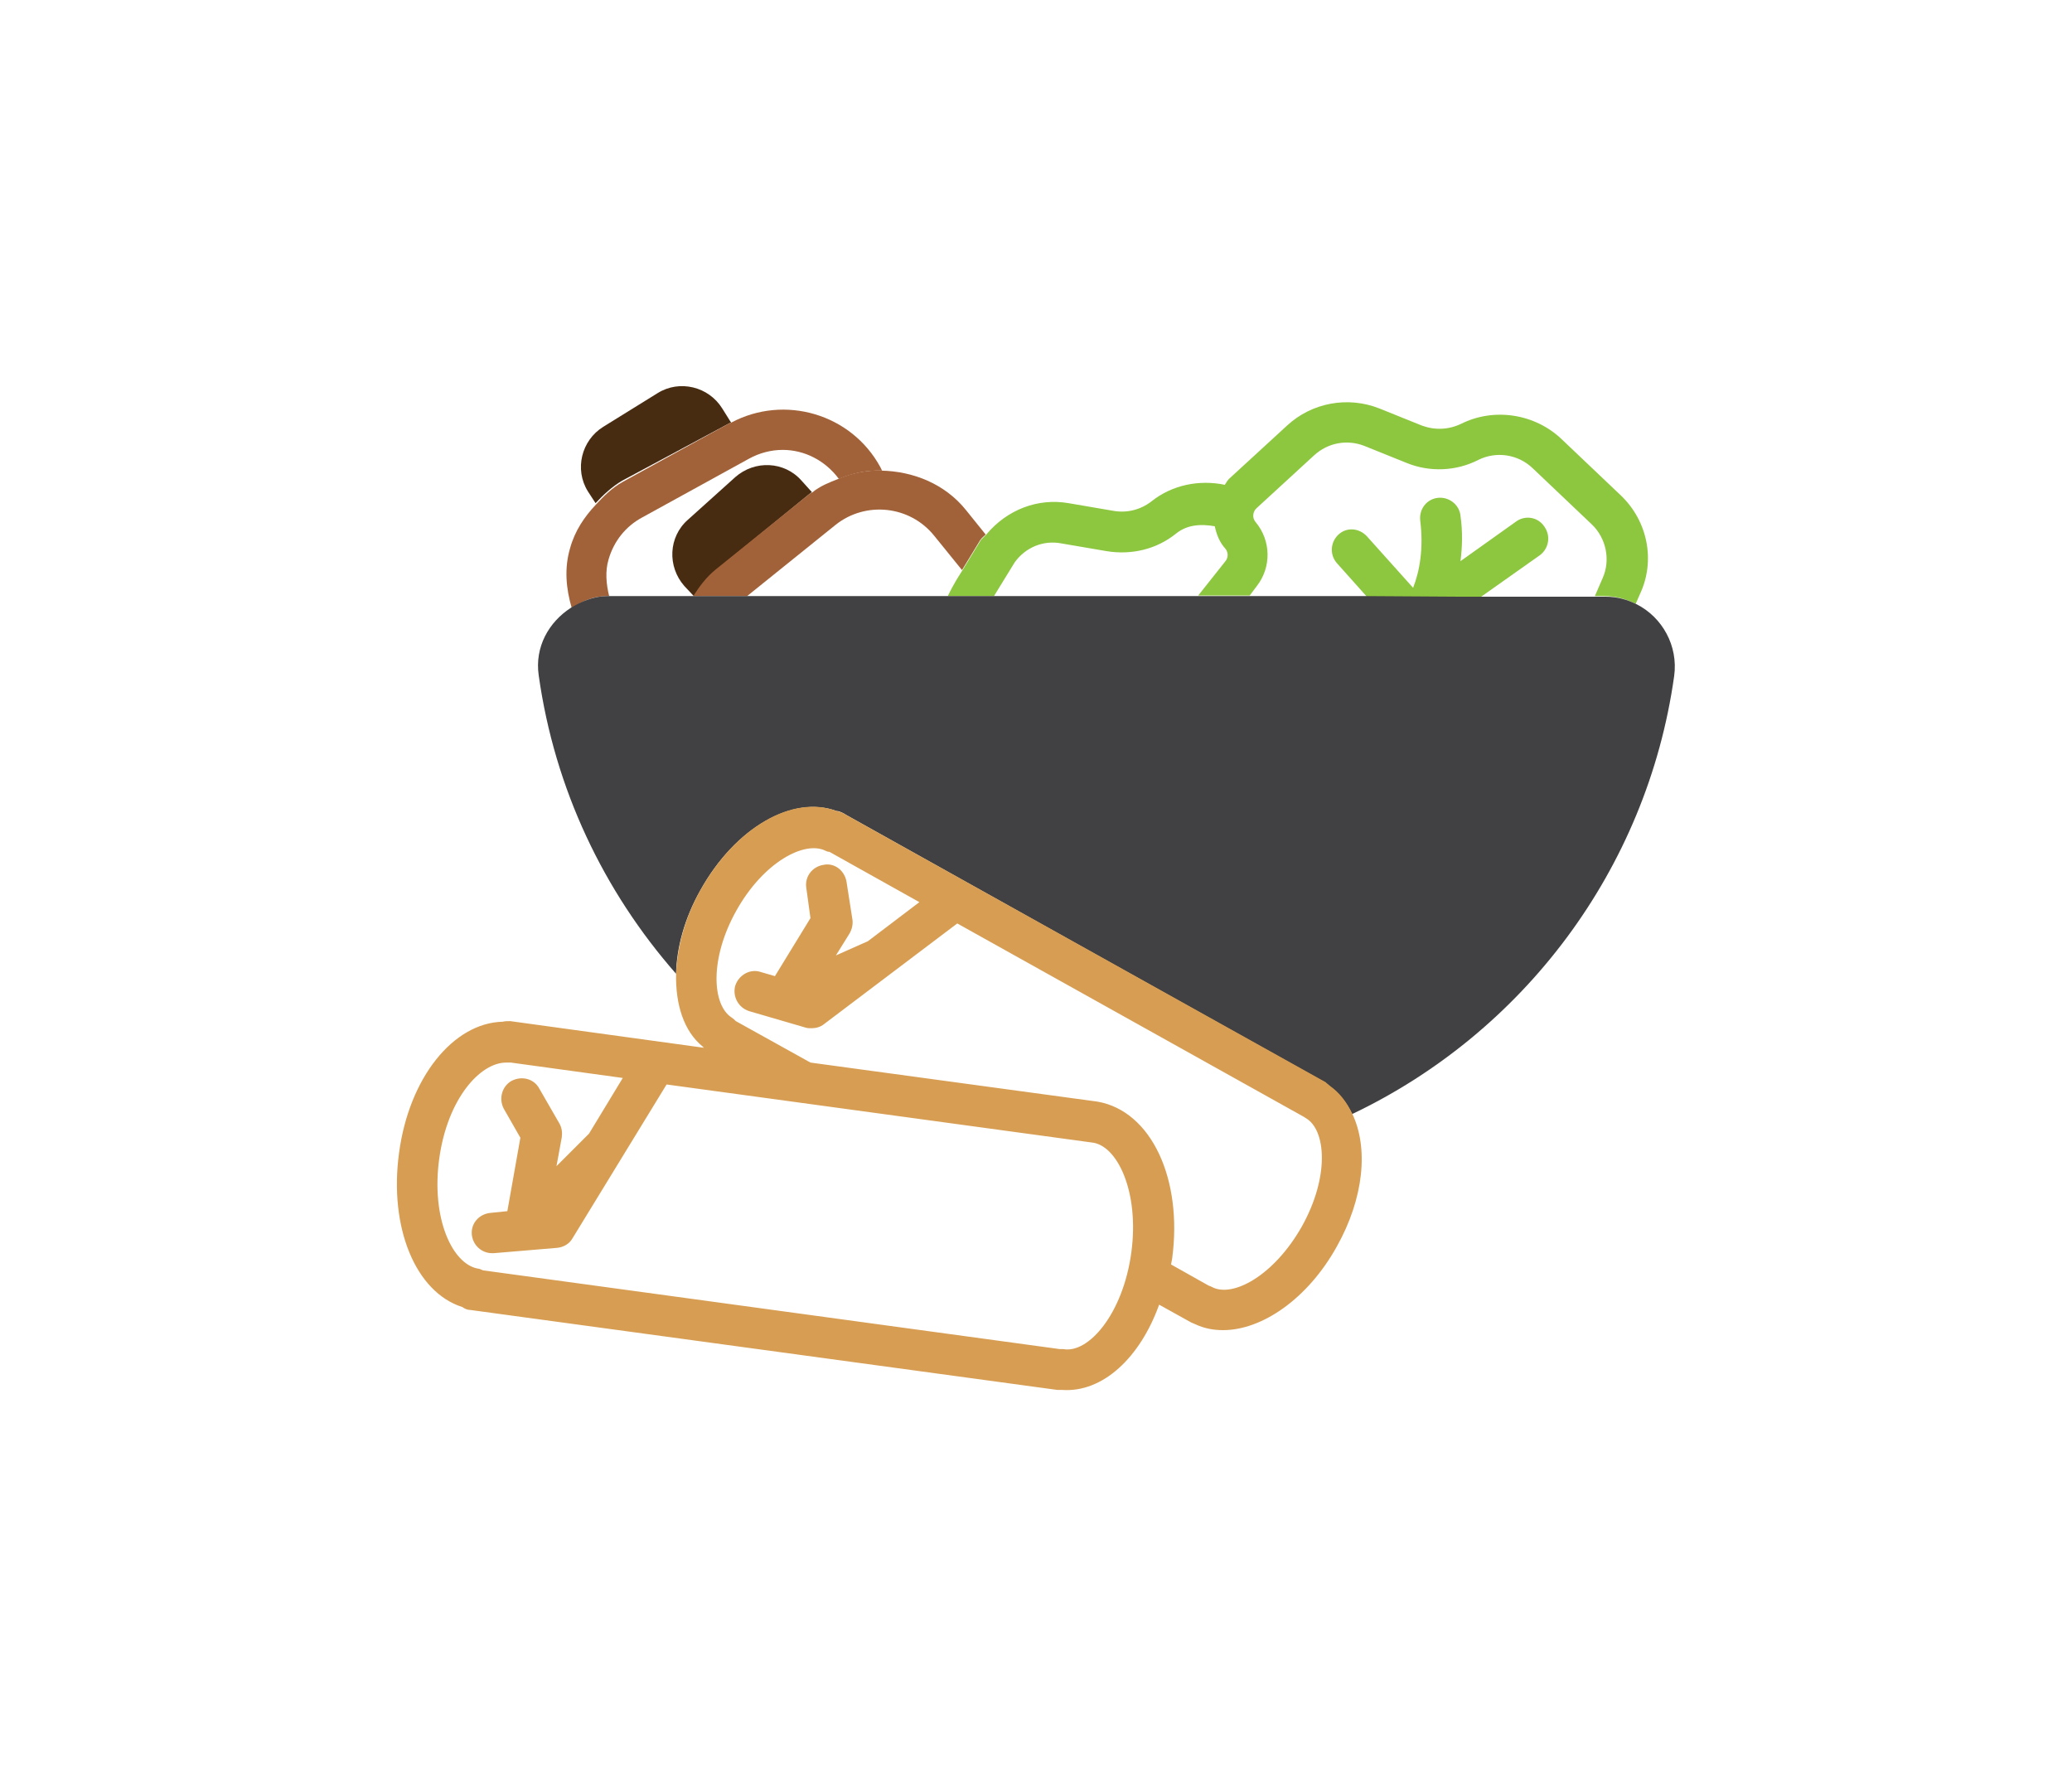 <?xml version="1.0" encoding="utf-8"?>
<!-- Generator: Adobe Illustrator 23.0.1, SVG Export Plug-In . SVG Version: 6.00 Build 0)  -->
<svg version="1.1" id="Layer_1" xmlns="http://www.w3.org/2000/svg" xmlns:xlink="http://www.w3.org/1999/xlink" x="0px" y="0px"
	 viewBox="0 0 350 300" style="enable-background:new 0 0 350 300;" xml:space="preserve">
<style type="text/css">
	.st0{fill:#472C12;}
	.st1{fill:#A26239;}
	.st2{fill:#8DC63F;}
	.st3{fill:#414042;}
	.st4{fill:#D79E53;}
</style>
<g>
	<path class="st0" d="M123.2,71.5c0.1,0,0.2-0.1,0.3-0.1L122,69c-2.3-3.7-7.2-4.9-10.9-2.6l-9.2,5.7c-3.7,2.3-4.9,7.2-2.6,10.9
		l1.3,2c1.3-1.4,2.8-2.8,4.5-3.8L123.2,71.5z"/>
	<path class="st1" d="M102.6,100.7h0.3c-0.5-2-0.7-4.2-0.1-6.2c0.9-3.1,2.9-5.6,5.7-7.1l18-9.9c1.8-1,3.8-1.5,5.7-1.5
		c3.7,0,7.2,1.8,9.5,4.9c2.4-1,4.8-1.5,7.3-1.4l-0.3-0.6c-4.9-9-16.2-12.3-25.2-7.5c-0.1,0-0.2,0.1-0.3,0.1l-18,9.9
		c-1.8,1-3.2,2.4-4.5,3.8c-2,2.1-3.6,4.5-4.4,7.4c-1,3.4-0.7,6.8,0.3,10.2C98.3,101.5,100.3,100.7,102.6,100.7z"/>
	<path class="st0" d="M136.9,83.3c0.1-0.1,0.2-0.1,0.3-0.1l-1.8-2c-2.9-3.3-7.9-3.5-11.2-0.6l-8,7.2c-3.3,2.9-3.5,7.9-0.6,11.2
		l1.6,1.7h0.1c1.1-1.6,2.2-3.2,3.8-4.5L136.9,83.3z"/>
	<path class="st1" d="M141.6,80.9c-1.5,0.6-3.1,1.2-4.4,2.3c-0.1,0.1-0.2,0.1-0.3,0.1l-16,12.9c-1.6,1.3-2.7,2.8-3.8,4.5h9.1
		l14.9-12c5.1-4.1,12.6-3.3,16.7,1.8l4.7,5.8l3.1-5.1c0.3-0.4,0.6-0.6,0.9-0.9l-3.3-4.1c-3.6-4.5-9-6.6-14.4-6.7
		C146.4,79.4,144,79.9,141.6,80.9z"/>
	<g>
		<path class="st2" d="M273.8,83.7l-10-9.5c-4.5-4.3-11.4-5.4-17-2.6c-2.1,1-4.4,1.1-6.6,0.3L233,69c-5.3-2.1-11.4-1-15.6,2.9
			l-9.8,9c-0.3,0.3-0.5,0.7-0.7,1c-4.3-0.9-8.9,0-12.4,2.8c-1.8,1.4-4.1,2-6.4,1.6l-7.6-1.3c-5.2-0.9-10.4,1.1-13.9,5.3
			c-0.3,0.3-0.6,0.6-0.9,0.9l-3.1,5.1l-0.5,0.8c0,0-1,1.5-2,3.6h7.8l3.5-5.7c1.8-2.5,4.8-3.8,7.9-3.2l7.6,1.3
			c4.2,0.7,8.5-0.3,11.8-3c1.9-1.5,4.2-1.6,6.5-1.2c0.3,1.4,0.8,2.7,1.8,3.8c0.5,0.6,0.5,1.5,0,2.1l-4.6,5.8h8.7l1.2-1.6
			c2.5-3.2,2.4-7.7-0.2-10.8c-0.6-0.7-0.5-1.7,0.1-2.3l9.8-9c2.3-2.1,5.5-2.7,8.4-1.6l7.2,2.9c3.9,1.6,8.4,1.4,12.1-0.5
			c3-1.5,6.7-1,9.2,1.4l10,9.5c2.4,2.3,3.2,6,1.8,9.1l-1.3,3h1.6c1.9,0,3.7,0.5,5.3,1.3l0.7-1.6C279.7,94.7,278.3,88,273.8,83.7z"/>
		<path class="st2" d="M256.1,88.1l-9.4,6.7c0.3-2.3,0.4-4.9,0-7.7c-0.2-1.9-2-3.2-3.8-3c-1.9,0.2-3.2,1.9-3,3.8
			c0.6,4.8-0.1,8.6-1.2,11.4l-7.8-8.7c-1.3-1.4-3.4-1.6-4.8-0.3c-1.4,1.3-1.5,3.4-0.3,4.8l5,5.6l4.1,4.6l2.5,2.9
			c0.7,0.8,1.6,1.2,2.6,1.2c0.3,0,0.5-0.2,0.8-0.3c0.5-0.1,1.1-0.2,1.5-0.6c0.9-0.8,1.1-1.8,0.9-2.9c0.3-0.6,0.7-1.1,1-1.8
			c0.1,0,0.2,0.2,0.3,0.2c0.7,0,1.4-0.2,2-0.6l3.7-2.6l9.9-7c1.5-1.1,1.9-3.2,0.8-4.8C259.8,87.3,257.6,87,256.1,88.1z"/>
	</g>
	<path class="st3" d="M230.7,100.7h-19.5h-8.7H168h-7.8h-33.9h-9.1h-0.1h-14.2h-0.3c-2.3,0-4.4,0.9-6.2,2c-3.7,2.4-6.1,6.6-5.4,11.4
		c2.7,19.2,11,36.5,23.2,50.4c0.1-4.4,1.4-9.3,4.1-14.1c5.9-10.6,15.6-16.1,23-13.4c0.4,0,0.8,0.2,1.2,0.4l0,0
		c0.2,0.1,0.3,0.2,0.5,0.3l80.9,45.2c0,0,0.1,0,0.1,0.1c0.2,0.1,0.4,0.3,0.6,0.5c1.6,1.2,2.9,2.8,3.8,4.7
		c28.8-13.7,49.8-41.2,54.4-74c0.7-5.1-2-9.9-6.3-12.1c-1.6-0.8-3.3-1.3-5.3-1.3h-1.6h-19.4h-3.7"/>
	<path class="st4" d="M228.4,188.1c-0.9-1.9-2.1-3.5-3.8-4.7c-0.2-0.2-0.4-0.3-0.6-0.5l-0.1-0.1L143,137.7c-0.2-0.1-0.3-0.2-0.5-0.3
		l0,0c-0.4-0.2-0.8-0.3-1.2-0.4c-7.4-2.8-17.1,2.8-23,13.4c-2.7,4.8-3.9,9.7-4.1,14.1c-0.1,5.2,1.3,9.7,4.5,12.3
		c0.1,0.1,0.1,0.1,0.2,0.2l-32.7-4.5c-0.5,0-0.9,0-1.3,0.1c-8.3,0.2-15.8,9.4-17.5,22.2c-1.7,12.6,2.8,23.5,10.7,26
		c0.4,0.3,0.9,0.5,1.4,0.5l99.1,13.5c0.1,0,0.3,0,0.4,0c0.1,0,0.3,0,0.4,0c6.9,0.5,13.2-5.5,16.4-14.4l5.4,3
		c0.2,0.1,0.5,0.2,0.7,0.3c1.5,0.7,3,1,4.7,1c6.6,0,14.3-5.3,19.2-14.1C230.4,202.4,231.2,193.9,228.4,188.1z M191.1,211.6
		c-1.4,10.3-7.2,17.1-11.5,16.3c-0.1,0-0.3,0-0.4,0c-0.1,0-0.2,0-0.2,0l-97.4-13.3c-0.3-0.1-0.6-0.3-0.9-0.3
		c-4.3-0.8-7.9-8.5-6.5-18.6s6.9-16.2,11.3-16.2c0.2,0,0.5,0,0.8,0l18.9,2.6l-5.7,9.4L94,197l0.9-4.9c0.1-0.8,0-1.6-0.4-2.3
		l-3.4-5.9c-0.9-1.7-3-2.2-4.7-1.3c-1.6,0.9-2.2,3-1.3,4.7l2.8,4.9l-2.2,12.4l-2.9,0.3c-1.9,0.2-3.3,1.8-3.1,3.7
		c0.2,1.8,1.7,3.1,3.4,3.1c0.1,0,0.2,0,0.3,0l10.7-0.9c1.1-0.1,2.1-0.7,2.6-1.6l15.9-26l71.8,9.8l0.5-3.4l-0.5,3.4
		C188.7,193.4,192.5,201.3,191.1,211.6z M219.9,207.2c-4.7,8.3-11.7,12.1-15.2,10.2c-0.2-0.1-0.4-0.2-0.5-0.2l-6.4-3.6
		c0.1-0.3,0.1-0.6,0.2-1c1.8-13.4-3.5-24.9-12.6-26.5l-48.5-6.6l-12.6-7c-0.2-0.2-0.4-0.4-0.7-0.6c-3.3-2.1-3.8-9.9,0.8-18.1
		c4.6-8.2,11.5-11.8,15-10.1c0.2,0.1,0.4,0.2,0.7,0.2l15.2,8.5l-8.7,6.6l-5.4,2.4l2.3-3.7c0.4-0.7,0.6-1.5,0.5-2.3l-1-6.4
		c-0.3-1.9-2-3.3-3.9-2.9c-1.9,0.3-3.2,2-2.9,3.9l0.7,5.1l-6,9.8l-2.4-0.7c-1.8-0.6-3.7,0.5-4.3,2.3c-0.5,1.8,0.5,3.7,2.3,4.3
		l9.6,2.8c0.3,0.1,0.6,0.1,1,0.1c0.7,0,1.5-0.2,2.1-0.7l22.5-17l58.6,32.7c0.1,0.1,0.2,0.1,0.3,0.2
		C224,190.9,224.6,198.8,219.9,207.2z"/>
</g>
</svg>
